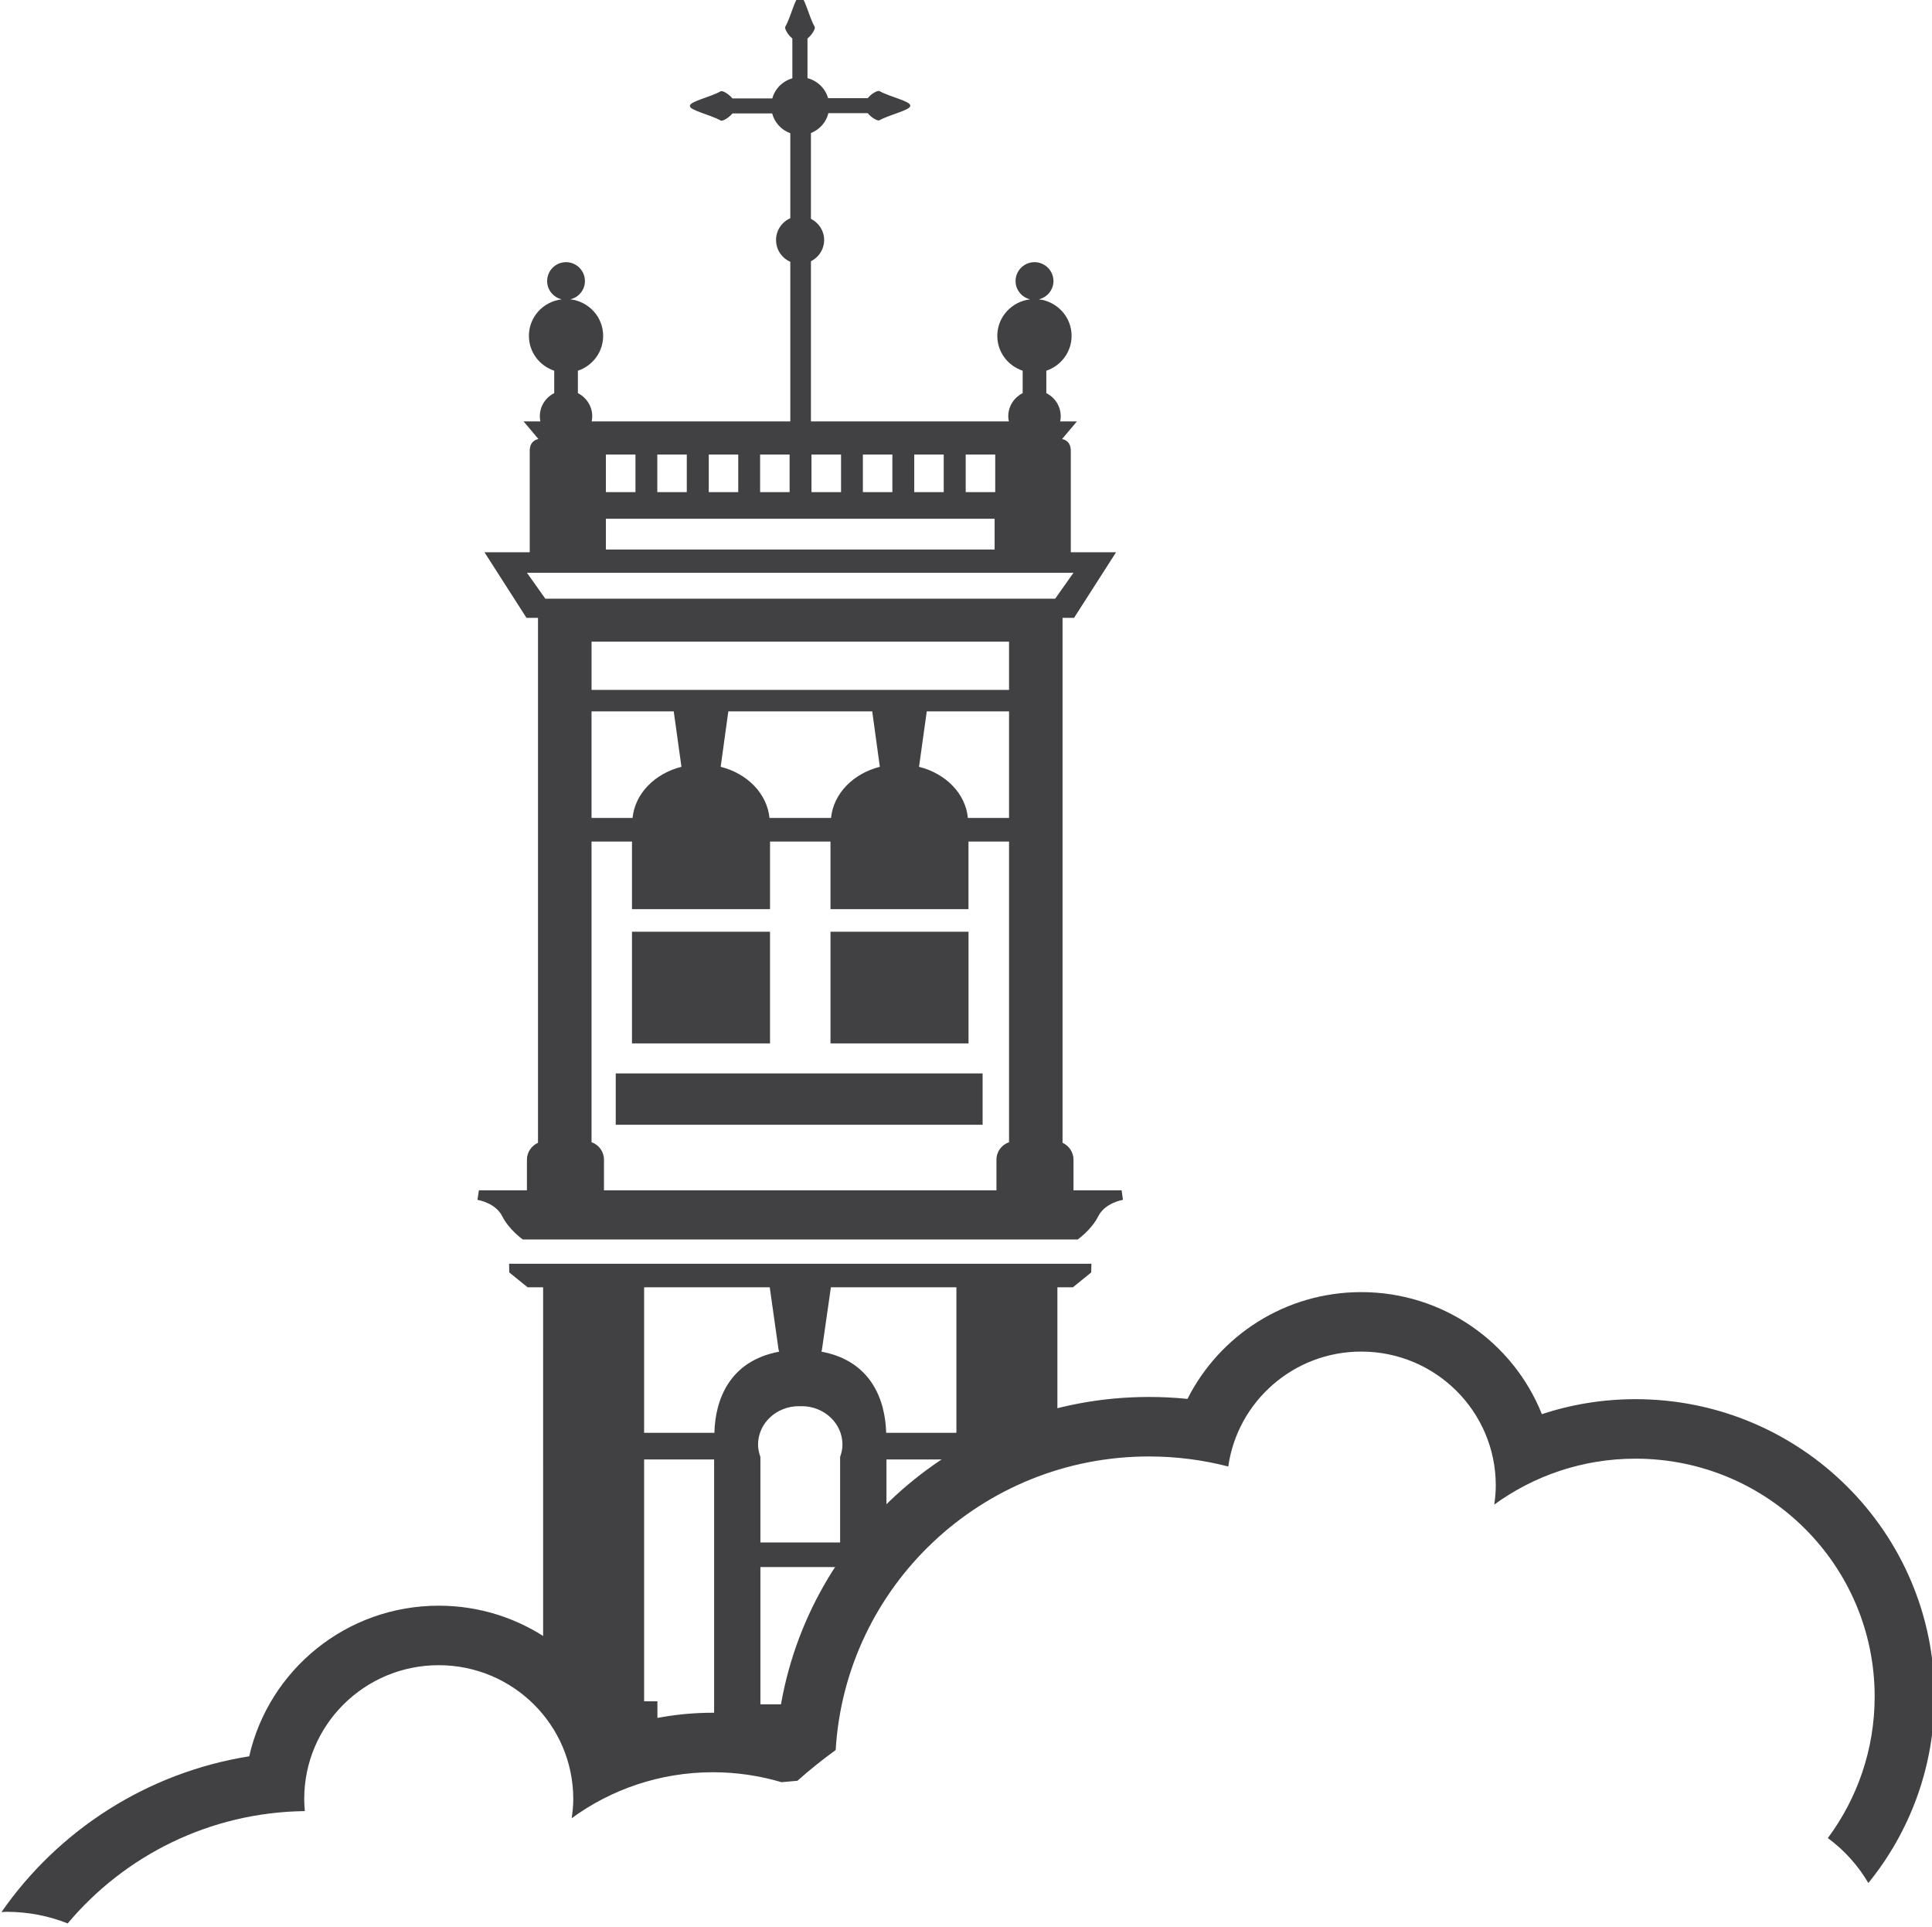 <?xml version="1.0" encoding="UTF-8" standalone="no"?>
<svg
   width="18.842mm"
   height="18.789mm"
   viewBox="0 0 18.842 18.789"
   version="1.1"
   id="svg67976"
   xmlns="http://www.w3.org/2000/svg"
   xmlns:svg="http://www.w3.org/2000/svg"
   xmlns:rdf="http://www.w3.org/1999/02/22-rdf-syntax-ns#"
   xmlns:cc="http://creativecommons.org/ns#"
   xmlns:dc="http://purl.org/dc/elements/1.1/">
  <defs
     id="defs67970">
    <clipPath
       id="clipPath183429"
       clipPathUnits="userSpaceOnUse">
      <path
         id="path183427"
         d="m 29.291,121.273 h 112.068 v 80.491 H 29.291 Z" />
    </clipPath>
  </defs>
  <g
     id="layer1"
     transform="translate(1176.716,358.525)">
    <g
       id="g184667"
       transform="translate(-97.553,-9.087)">
      <g
         transform="matrix(0.133,0,0,0.133,-1068.7,-337.411)"
         id="g183417">
        <g
           transform="translate(-19.887,-7.97)"
           id="g183419">
          <path
             id="path183421"
             style="fill:#414042;fill-opacity:1;fill-rule:nonzero;stroke:none"
             d="M 0,0 H -0.354 -13.631 V -3.764 H -0.354 0 13.27 V 0 Z" />
        </g>
      </g>
      <g
         transform="matrix(0.353,0,0,-0.353,-1098.801,-280.431)"
         id="g183423">
        <g
           clip-path="url(#clipPath183429)"
           id="g183425">
          <g
             transform="matrix(0.378,0,0,-0.376,85.326,161.518)"
             id="g183431">
            <g
               transform="translate(-14.28,-83.654)"
               id="g183433">
              <path
                 id="path183435"
                 style="fill:#414042;fill-opacity:1;fill-rule:nonzero;stroke:none"
                 d="m 0,0 c -0.022,-0.019 -0.061,-0.006 -0.083,-0.006 -0.124,0 -0.521,0.21 -0.769,0.527 H -3.751 C -3.958,-0.2 -4.53,-0.76 -5.258,-0.947 v -2.915 c 0.318,-0.254 0.534,-0.645 0.534,-0.769 0,-0.026 0.007,-0.064 -0.006,-0.089 -0.445,-0.779 -0.744,-2.263 -1.074,-2.254 h -0.007 c -0.327,-0.009 -0.632,1.475 -1.071,2.254 -0.016,0.025 -0.003,0.063 -0.003,0.089 0,0.124 0.203,0.515 0.521,0.769 v 2.927 c -0.709,0.201 -1.268,0.76 -1.465,1.476 h -2.915 C -11.001,0.223 -11.389,0.01 -11.51,0.01 c -0.026,0 -0.067,-0.01 -0.089,0.006 -0.782,0.439 -2.263,0.744 -2.254,1.071 v 0.007 c -0.009,0.327 1.472,0.635 2.254,1.071 0.022,0.016 0.063,0.006 0.089,0.006 0.121,0 0.509,-0.21 0.766,-0.527 h 2.905 c 0.178,0.677 0.674,1.217 1.326,1.455 v 6.243 c -0.617,0.274 -1.043,0.887 -1.043,1.599 0,0.719 0.426,1.329 1.043,1.602 v 13.758 h 1.507 V 12.505 c 0.571,-0.289 0.965,-0.877 0.965,-1.564 0,-0.68 -0.394,-1.268 -0.965,-1.557 V 3.083 c 0.632,-0.248 1.112,-0.788 1.277,-1.458 h 2.877 c 0.248,0.317 0.645,0.53 0.769,0.53 0.022,0 0.061,0.01 0.083,-0.009 C 0.782,1.71 2.266,1.405 2.257,1.078 V 1.068 C 2.266,0.741 0.782,0.436 0,0" />
            </g>
          </g>
          <g
             transform="matrix(0.378,0,0,-0.376,85.326,161.518)"
             id="g183437">
            <g
               transform="translate(1.214,2.493)"
               id="g183439">
              <path
                 id="path183441"
                 style="fill:#414042;fill-opacity:1;fill-rule:nonzero;stroke:none"
                 d="M 0,0 -0.013,0.639 -1.354,1.732 H -2.486 V 12.27 l -12.4,7.956 -7.171,16.813 h -9.581 l -8.436,-4.896 V 1.732 h -1.132 L -42.55,0.639 -42.56,0 h 21.107 0.352 z m -15,12.422 h 5.133 V 1.732 h -9.174 l -0.654,4.581 -0.038,0.146 c 3.664,0.687 4.666,3.583 4.733,5.963 m 0.021,1.958 v 5.115 l 5.112,-2.407 V 14.38 Z m -3.216,-1.093 c 0,-1.561 -1.338,-2.823 -2.982,-2.823 -0.031,0 -0.07,0.01 -0.105,0.01 -0.031,0 -0.06,-0.01 -0.095,-0.01 -1.65,0 -2.988,1.262 -2.988,2.823 0,0.318 0.07,0.62 0.172,0.906 v 6.284 h 2.74 0.352 2.734 v -6.284 c 0.102,-0.286 0.172,-0.588 0.172,-0.906 m -3.258,8.996 h -2.74 v 10.086 h 2.74 0.352 2.734 V 22.283 h -2.734 z M -22.817,6.459 -22.865,6.313 -23.51,1.732 h -9.183 v 10.69 h 5.137 c 0.06,-2.38 1.061,-5.276 4.739,-5.963 m -9.876,7.921 v 17.763 h 0.973 v 4.593 h 4.144 V 14.38 Z" />
            </g>
          </g>
          <g
             transform="matrix(0.378,0,0,-0.376,85.326,161.518)"
             id="g183443">
            <path
               id="path183445"
               style="fill:#414042;fill-opacity:1;fill-rule:nonzero;stroke:none"
               d="m -32.365,-21.897 h 10.089 v 8.204 H -32.365 Z M 3.52,-2.199 c 0,0 -1.304,0.2 -1.803,1.204 C 1.215,0.007 0.21,0.712 0.21,0.712 h -20.28 v -3.614 h 14.343 v -2.247 c 0,-0.598 0.384,-1.1 0.921,-1.284 v -22.089 h -2.965 v 4.968 h -10.086 v -4.968 h -2.104 -0.2 -2.115 v 4.968 h -10.089 v -4.968 h -2.956 v 22.089 c 0.531,0.184 0.909,0.686 0.909,1.284 v 2.247 h 14.342 v 3.614 h -20.273 c 0,0 -1.005,-0.705 -1.504,-1.707 -0.502,-1.004 -1.812,-1.204 -1.812,-1.204 l 0.105,-0.703 h 3.51 v -2.247 c 0,-0.553 0.337,-1.027 0.81,-1.243 v -38.564 h -0.842 l -3.071,-4.819 h 3.309 v -7.504 c 0,0 0,-0.376 0.223,-0.601 0.143,-0.14 0.302,-0.191 0.413,-0.21 l -1.087,-1.297 h 1.227 c -0.022,-0.121 -0.038,-0.245 -0.038,-0.375 0,-0.747 0.425,-1.386 1.052,-1.701 v -1.646 c -1.078,-0.363 -1.85,-1.367 -1.85,-2.562 0,-1.392 1.049,-2.524 2.4,-2.683 -0.614,-0.143 -1.068,-0.69 -1.068,-1.345 0,-0.762 0.616,-1.385 1.383,-1.385 0.759,0 1.379,0.623 1.379,1.385 0,0.655 -0.455,1.202 -1.068,1.345 1.351,0.159 2.4,1.291 2.4,2.683 0,1.195 -0.772,2.199 -1.847,2.562 v 1.646 c 0.616,0.315 1.049,0.954 1.049,1.701 0,0.13 -0.013,0.254 -0.038,0.375 h 15.147 0.2 15.14 c -0.026,-0.121 -0.042,-0.245 -0.042,-0.375 0,-0.747 0.432,-1.386 1.053,-1.701 v -1.646 c -1.079,-0.363 -1.854,-1.367 -1.854,-2.562 0,-1.392 1.053,-2.524 2.403,-2.683 -0.613,-0.143 -1.068,-0.69 -1.068,-1.345 0,-0.762 0.62,-1.385 1.386,-1.385 0.76,0 1.383,0.623 1.383,1.385 0,0.655 -0.461,1.202 -1.071,1.345 1.347,0.159 2.397,1.291 2.397,2.683 0,1.195 -0.78,2.199 -1.847,2.562 v 1.646 c 0.626,0.315 1.052,0.954 1.052,1.701 0,0.13 -0.01,0.254 -0.038,0.375 h 1.223 l -1.087,1.297 c 0.112,0.019 0.271,0.07 0.414,0.21 0.225,0.225 0.225,0.601 0.225,0.601 v 7.504 h 3.31 l -3.072,4.819 h -0.841 v 38.564 c 0.469,0.216 0.8,0.69 0.8,1.243 v 2.247 h 3.519 z m -32.27,-31.813 -0.563,-4.072 h -6.008 v 7.83 h 2.998 c 0.175,-1.787 1.62,-3.265 3.573,-3.758 m 14.501,0 -0.557,-4.072 h -5.013 -0.495 -5.01 l -0.559,4.072 c 1.948,0.493 3.394,1.971 3.569,3.758 h 2.153 0.2 2.145 c 0.172,-1.787 1.618,-3.265 3.567,-3.758 m 9.443,-4.072 h -6.014 l -0.566,4.072 c 1.958,0.493 3.405,1.971 3.571,3.758 h 3.009 z m 0,-5.12 h -15.155 -0.2 -15.16 v 3.541 h 15.007 0.495 15.013 z m -13.051,29.511 h 10.089 v -8.204 h -10.089 z m -1.908,-34.575 h -0.604 -19.675 l 1.344,1.904 h 18.331 0.604 18.332 l 1.338,-1.904 z m -0.196,-3.967 h -0.2 -14.111 v 2.26 h 14.111 0.2 14.1 v -2.26 z m -14.311,-1.958 h 2.161 v -2.759 h -2.161 z m 3.757,0 h 2.155 v -2.759 h -2.155 z m 3.761,0 h 2.155 v -2.759 h -2.155 z m 3.754,0 h 2.155 v -2.759 H -23 Z m 3.754,0 h 2.162 v -2.759 h -2.162 z m 3.757,0 h 2.155 v -2.759 h -2.155 z m 3.754,0 h 2.155 v -2.759 h -2.155 z m 3.761,0 h 2.158 v -2.759 h -2.158 z" />
          </g>
          <g
             transform="matrix(0.378,0,0,-0.376,85.326,161.518)"
             id="g183447">
            <g
               transform="translate(-78.063,50.103)"
               id="g183449">
              <path
                 id="path183451"
                 style="fill:#414042;fill-opacity:1;fill-rule:nonzero;stroke:none"
                 d="m 0,0 c 1.583,0 3.096,0.309 4.454,0.853 4.154,-4.975 10.368,-8.164 17.333,-8.252 -0.029,-0.293 -0.045,-0.588 -0.045,-0.891 0,-5.429 4.397,-9.828 9.829,-9.828 5.429,0 9.835,4.399 9.835,9.828 0,0.483 -0.048,0.951 -0.114,1.412 2.892,-2.12 6.461,-3.376 10.324,-3.376 1.745,0 3.423,0.261 5.016,0.731 0.384,-0.039 0.765,-0.073 1.16,-0.105 0.874,-0.785 1.809,-1.538 2.794,-2.257 0.715,-12.031 10.693,-21.567 22.899,-21.567 2.002,0 3.945,0.258 5.795,0.737 0.674,-4.767 4.762,-8.442 9.72,-8.442 5.43,0 9.832,4.402 9.832,9.835 0,0.479 -0.044,0.947 -0.111,1.405 2.892,-2.117 6.462,-3.373 10.324,-3.373 9.65,0 17.479,7.826 17.479,17.479 0,3.891 -1.274,7.487 -3.422,10.392 1.198,0.887 2.209,2.012 2.961,3.303 3.024,-3.745 4.833,-8.507 4.833,-13.695 0,-12.066 -9.785,-21.85 -21.851,-21.85 -2.391,0 -4.691,0.389 -6.844,1.1 -2.085,-5.251 -7.206,-8.964 -13.201,-8.964 -5.56,0 -10.368,3.195 -12.701,7.845 -0.923,-0.095 -1.863,-0.143 -2.814,-0.143 -13.869,0 -25.321,10.341 -27.073,23.732 -1.544,-0.343 -3.15,-0.534 -4.796,-0.534 -2.391,0 -4.686,0.392 -6.844,1.1 -2.088,-5.254 -7.206,-8.964 -13.201,-8.964 -6.764,0 -12.419,4.73 -13.85,11.065 C 10.226,-10.223 3.757,-5.969 -0.384,0.017 -0.261,0.013 -0.133,0 0,0" />
            </g>
          </g>
        </g>
      </g>
    </g>
  </g>
</svg>
